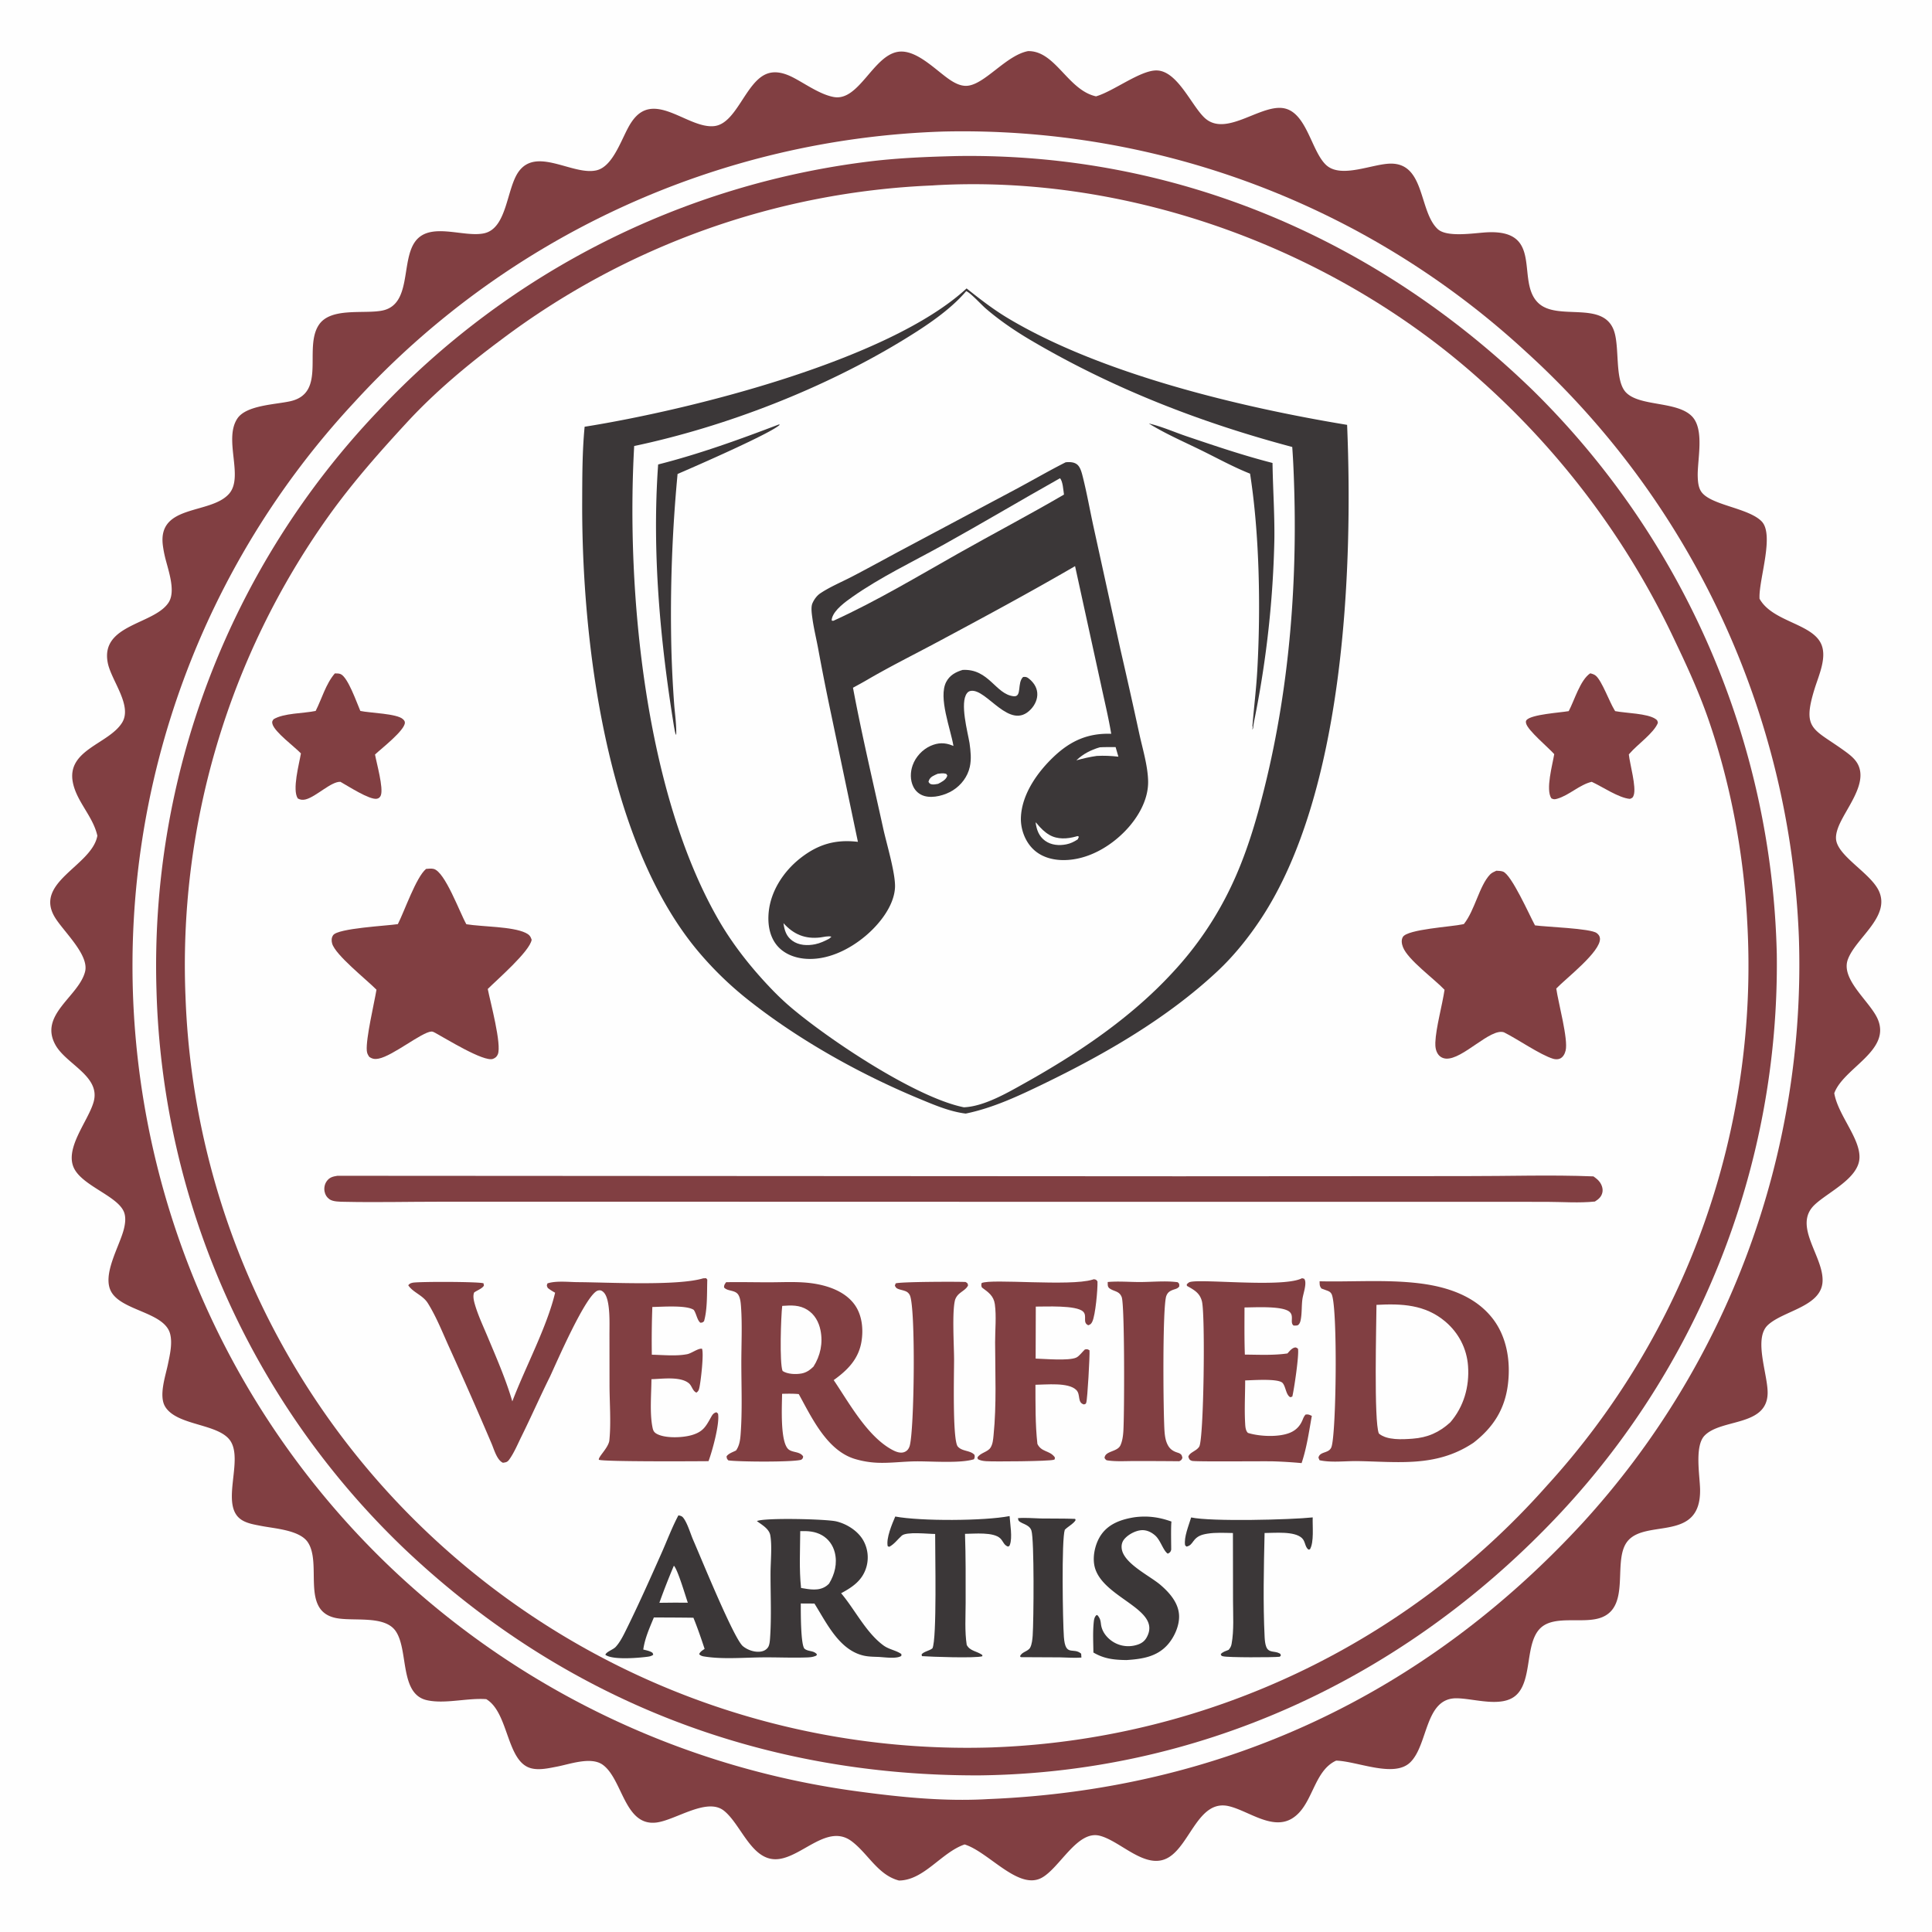 <svg version="1.1" xmlns="http://www.w3.org/2000/svg" style="display: block;" viewBox="0 0 2048 2048" width="1024" height="1024">
<path transform="translate(0,0)" fill="rgb(254,254,254)" d="M 0 0 L 2048 0 L 2048 2048 L 0 2048 L 0 0 z"/>
<path transform="translate(0,0)" fill="rgb(129,63,66)" d="M 1089.71 54.197 C 1118.79 53.568 1131.8 95.531 1161.83 102.134 C 1180.26 96.808 1208.38 74.731 1225.7 74.668 C 1247.63 74.589 1262.31 110.636 1276.4 124.401 C 1297.96 145.449 1332.36 113.458 1357.34 114.363 C 1384.78 115.358 1389.23 159.338 1405.62 174.794 C 1421.64 189.893 1455.61 173.156 1475.03 173.442 C 1510.51 173.966 1504.14 223.941 1523.92 242.725 C 1533.91 252.206 1563.66 246.789 1577.14 246.228 C 1636.99 243.738 1606.52 298.317 1630.72 321.234 C 1651.03 340.461 1698.54 318.524 1710.58 349.808 C 1717.3 367.278 1711.18 403.295 1723.68 416.072 C 1738.28 431.01 1777.02 425.126 1793.15 440.934 C 1807.28 454.786 1799.18 486.909 1799.66 504.937 C 1799.79 510.13 1800.26 516.23 1803.09 520.726 C 1812.41 535.592 1853.03 538.042 1867.36 552.637 C 1881.03 566.549 1864.83 613.011 1865.14 633.115 L 1865.17 634.657 C 1878.55 658.857 1919.68 660.74 1930.14 681.838 C 1937.18 696.03 1928.17 715.411 1923.78 729.448 C 1909.84 773.931 1922.14 771.962 1955.55 796.199 C 1960.98 800.145 1966.7 804.535 1969.7 810.718 C 1979.96 831.861 1955.28 858.491 1948.35 877.672 C 1946.83 881.876 1945.62 886.753 1946.52 891.231 C 1950.03 908.765 1983.53 926.221 1991.83 944.77 C 2004.04 972.053 1967.14 994.287 1958.78 1017.1 C 1950.94 1038.51 1982.74 1061.92 1990.57 1080.54 C 2004.45 1113.52 1955.68 1131.51 1944.89 1157.61 C 1944.72 1158.01 1944.56 1158.42 1944.4 1158.83 C 1948.3 1181.94 1972.01 1206.64 1971.11 1227.52 C 1970.17 1249.22 1938.11 1263.46 1923.69 1277.01 C 1899.7 1299.55 1933.93 1332.33 1931.94 1359.15 C 1930 1385.27 1890.08 1389.51 1873.95 1404.68 C 1858.35 1419.35 1874.52 1458.18 1873.74 1477.65 C 1872.37 1512.27 1824.61 1503.73 1806.98 1521.73 C 1796.07 1532.87 1801.92 1564.29 1802.16 1578.87 C 1803.08 1634.96 1745.2 1610.09 1725.54 1633.44 C 1708.65 1653.48 1729.22 1702.29 1697.73 1714.54 C 1678.91 1721.86 1648.12 1711.54 1633.11 1725.71 C 1616.29 1741.59 1624.64 1780.22 1607.62 1796.52 C 1592.51 1810.99 1562.39 1800.27 1543.73 1800.25 C 1510.03 1800.21 1514.1 1850.02 1494.64 1868.42 C 1477.38 1884.74 1438.82 1866.96 1416.37 1866.33 C 1392.02 1877.46 1391.94 1913.93 1369.74 1927.59 C 1348.57 1940.61 1323.05 1919.27 1302.38 1914.57 C 1270.67 1907.37 1261.67 1955.1 1238.89 1968.85 C 1214.85 1983.36 1188.11 1951.49 1165.6 1945.92 C 1141.9 1940.06 1123.45 1979.94 1104.36 1990.47 C 1079.61 2004.11 1048.1 1963.13 1022.54 1955.19 C 997.801 1963.66 979.595 1993.16 952.975 1993.44 C 930.615 1987.63 920.276 1964.99 902.871 1951.87 C 877.668 1932.86 851.091 1967.58 825.389 1970.67 C 796.959 1974.09 785.952 1934.02 767.272 1919.33 C 749.174 1905.1 715.886 1929.58 695.677 1931.97 C 661.76 1935.97 660.066 1885.75 638.801 1870.64 C 626.439 1861.86 604.286 1870.03 590.419 1872.69 C 581.795 1874.33 572.11 1876.65 563.39 1874.54 C 537.079 1868.16 539.583 1817.24 516.555 1801.86 L 515.496 1801.17 C 495.309 1799.68 471.577 1806.59 452.445 1802.25 C 423.338 1795.64 433.237 1749.43 419.557 1729.21 C 407.628 1711.58 373.692 1719.26 355.058 1714.94 C 318.972 1706.56 341.538 1657.59 326.265 1634.81 C 317.595 1621.88 291.152 1620.35 276.895 1617.55 C 269.745 1616.14 261.461 1614.92 255.381 1610.64 C 233.697 1595.38 257.372 1550.01 244.903 1528.48 C 233.435 1508.67 188.082 1512 175.188 1491.28 C 168.043 1479.8 175.399 1458.76 177.947 1446.47 C 180.03 1436.42 182.965 1424.11 180.34 1413.97 C 174.425 1391.13 130.29 1389.71 118.307 1370.01 C 107.333 1351.97 126.869 1321.19 131.392 1302.53 C 132.73 1297.01 133.571 1290.68 131.576 1285.2 C 125.48 1268.46 89.698 1257.95 79.25 1239.86 C 66.911 1218.49 93.641 1188.54 99.298 1167.87 C 106.707 1140.79 70.292 1128.27 58.829 1107.76 C 40.853 1075.61 83.561 1056.32 90.197 1029.92 C 94.677 1012.09 67.194 987.324 58.167 972.361 C 35.95 935.536 95.698 918.281 102.903 887.344 L 103.217 885.94 C 98.61 865.402 81.663 850.243 77.37 830.078 C 69.868 794.836 114.994 788.922 129.318 766.211 C 140.753 748.082 117.938 721.368 114.249 702.701 C 106.135 661.64 163.539 662.206 178.742 638.642 C 186.849 626.076 177.756 602.994 174.714 589.562 A 114.548 114.548 0 0 1 172.541 577.385 C 167.626 534.235 223.348 545.561 242.833 523.403 C 258.671 505.393 236.745 465.897 251.638 443.62 C 261.079 429.499 291.884 428.868 307.621 425.351 C 346.666 416.625 321.472 368.951 338.077 344.276 C 350.639 325.611 385.456 333.016 404.874 329.282 C 436.406 323.218 425.014 277.839 439.701 256.64 C 455.178 234.3 491.313 252.127 513.248 247.294 C 537.578 241.934 536.863 200.253 549.62 182.186 C 568.626 155.269 606.998 186.139 632.054 180.61 C 650.693 176.497 659.256 144.928 668.807 130.326 C 670.517 127.713 672.38 125.238 674.598 123.031 C 697.917 99.823 730.966 136.527 757.092 133.669 C 780.233 131.138 789.822 88.948 811.306 78.898 C 821.478 74.14 832.344 77.709 841.67 82.636 C 854.331 89.327 869.729 100.33 883.945 102.853 C 910.274 107.524 925.347 59.616 951.456 54.996 C 970.811 51.571 991.472 74.08 1006.56 84.339 C 1012 88.039 1018.56 91.502 1025.35 90.943 C 1044.08 89.4 1066.47 58.673 1089.71 54.197 z"/>
<path transform="translate(0,0)" fill="rgb(254,254,254)" d="M 1000.08 139.434 A 880.21 880.21 0 0 1 1616.92 372.275 A 884.49 884.49 0 0 1 1906.9 993.784 A 876.717 876.717 0 0 1 1677.31 1614.76 C 1509.22 1797.05 1294.64 1897.29 1046.75 1907.14 A 288.875 288.875 0 0 1 1040.04 1907.48 C 997.74 1909.26 955.178 1905.08 913.285 1899.49 A 890.45 890.45 0 0 1 418.619 1665.91 A 882.52 882.52 0 0 1 141.287 1062.22 A 876.681 876.681 0 0 1 375.06 426.982 A 884.269 884.269 0 0 1 1000.08 139.434 z"/>
<path transform="translate(0,0)" fill="rgb(129,63,66)" d="M 1012.14 165.475 A 151.444 151.444 0 0 1 1014.58 165.413 C 1246.9 161.877 1460.11 253.364 1625.65 414.506 A 865.437 865.437 0 0 1 1883.47 1011.43 A 851.741 851.741 0 0 1 1639.65 1618.96 C 1479.55 1782.85 1268.63 1879.25 1038.31 1881.97 C 806.611 1882.74 597.854 1801.93 429.312 1642.38 A 850.622 850.622 0 0 1 165.907 1050.47 A 852.207 852.207 0 0 1 400.65 435.829 A 857.132 857.132 0 0 1 923.895 170.883 C 953.263 167.417 982.61 166.21 1012.14 165.475 z"/>
<path transform="translate(0,0)" fill="rgb(254,254,254)" d="M 988.696 196.58 A 169.381 169.381 0 0 1 992.051 196.347 C 1199.4 184.842 1415.72 264.782 1569.6 403.167 A 859.634 859.634 0 0 1 1776.31 681.044 C 1789.37 708.318 1801.78 735.714 1811.6 764.357 C 1834.81 832.056 1848.48 905.912 1852.14 977.352 A 817.906 817.906 0 0 1 1639.4 1575.3 A 824.703 824.703 0 0 1 1060.25 1851.96 L 1051.72 1852.33 A 831.533 831.533 0 0 1 461.93 1632.79 A 823.285 823.285 0 0 1 196.678 1057.55 A 819.009 819.009 0 0 1 347.594 548.097 C 373.076 512.322 401.79 479.81 431.541 447.576 C 461.303 415.329 496.052 386.312 531.218 360.188 A 815.266 815.266 0 0 1 988.696 196.58 z"/>
<path transform="translate(0,0)" fill="rgb(59,55,56)" d="M 1079.09 1609.3 C 1087.06 1608.62 1095.43 1609.48 1103.44 1609.64 C 1115.54 1609.87 1127.58 1609.57 1139.68 1610.07 L 1140.2 1611.36 C 1138.32 1615.01 1131.79 1618.38 1128.73 1621.64 C 1125.15 1631.95 1126.57 1719.23 1127.76 1735.24 C 1129.36 1756.82 1137.69 1745.69 1146.08 1752.97 L 1146.34 1757.08 C 1138.89 1757.69 1131.21 1756.97 1123.72 1756.87 L 1082.14 1756.66 L 1081.29 1755.75 C 1083.02 1750.95 1089.72 1750.73 1092.01 1746.56 C 1093.88 1743.18 1094.42 1737.51 1094.69 1733.72 C 1095.77 1718.26 1096.47 1631.98 1093.34 1622.44 C 1092.1 1618.67 1088.93 1616.99 1085.59 1615.44 C 1084.17 1614.78 1082.73 1614.21 1081.41 1613.35 C 1079.34 1612.01 1079.55 1611.63 1079.09 1609.3 z"/>
<path transform="translate(0,0)" fill="rgb(59,55,56)" d="M 949.008 1607.58 C 976.156 1612.63 1043.42 1612.3 1070.21 1607.1 C 1070.7 1615.1 1073.4 1630.25 1070.5 1637.53 C 1069.82 1639.25 1070.23 1638.66 1068.39 1639.45 C 1065.91 1638.3 1065.09 1637.42 1063.67 1635.24 C 1062.68 1633.73 1061.72 1632.08 1060.41 1630.81 C 1053.12 1623.71 1032.75 1625.88 1022.95 1625.94 C 1023.78 1650.31 1023.66 1674.64 1023.62 1699.02 C 1023.6 1713.54 1022.54 1729.3 1024.76 1743.67 C 1028.19 1750.35 1035.64 1750.16 1041.3 1754.38 L 1041.33 1755.69 C 1034.36 1757.94 986.501 1756.28 977.281 1755.57 L 976.942 1753.68 C 979.579 1750.53 984.952 1750.04 988.395 1747.34 C 993.339 1737.63 991.168 1645.1 991.302 1626.06 C 983.839 1626.11 960.917 1623.34 955.869 1627.88 C 951.509 1631.8 947.874 1637.03 942.584 1639.7 L 941.007 1639.02 C 939.195 1630.57 945.653 1615.43 949.008 1607.58 z"/>
<path transform="translate(0,0)" fill="rgb(59,55,56)" d="M 1262.67 1608.55 C 1283.67 1613.14 1367.94 1611.02 1391.52 1608.51 C 1391.16 1617.57 1393.1 1634.77 1388.6 1642.31 L 1387.04 1642.65 C 1383.15 1639.77 1383.89 1634.13 1380.23 1630.55 C 1372.31 1622.79 1351.03 1625.05 1340.51 1625.05 C 1339.69 1661.76 1338.78 1699.29 1340.58 1735.94 C 1340.79 1739.06 1341.12 1742.72 1342.26 1745.65 C 1344.9 1752.49 1351.2 1749.75 1356.36 1752.66 C 1357.76 1753.45 1357.29 1753.34 1357.7 1755.19 L 1356.45 1756.22 C 1349.57 1757 1301.34 1757.12 1296.46 1755.73 C 1294.38 1755.14 1295.15 1755.62 1294.02 1753.56 C 1295.85 1751.06 1299.53 1750.13 1302.4 1748.9 C 1304.09 1746.91 1305.05 1745.3 1305.53 1742.7 C 1308.2 1728.3 1307.07 1711.57 1307.06 1696.92 L 1306.95 1625.07 C 1298.14 1624.93 1288.66 1624.34 1279.95 1625.75 C 1273.48 1626.8 1269 1628.3 1265.06 1633.69 C 1262.85 1636.72 1261.58 1638.65 1257.72 1639.46 L 1256.27 1638.05 C 1254.76 1629.65 1260.23 1616.8 1262.67 1608.55 z"/>
<path transform="translate(0,0)" fill="rgb(59,55,56)" d="M 1202.78 1608.33 C 1216.52 1606.55 1228.85 1608.23 1241.8 1612.93 C 1240.98 1618.83 1241.66 1642.22 1241.49 1642.85 C 1240.79 1645.35 1240.01 1645.87 1237.89 1646.93 C 1233.02 1643.77 1230.29 1632.74 1224.5 1627.65 C 1220.34 1623.99 1215.1 1621.55 1209.48 1622.11 C 1203.18 1622.74 1195.6 1626.85 1191.63 1631.78 C 1189.42 1634.54 1188.65 1637.78 1189.02 1641.26 C 1190.68 1657.17 1218.62 1670.24 1230.04 1679.99 C 1239.59 1688.15 1249.07 1698.82 1249.84 1711.97 C 1250.49 1723.03 1244.82 1735.59 1237.54 1743.69 C 1226.04 1756.46 1210.24 1758.67 1194.13 1759.73 C 1180.9 1759.51 1170.68 1758.53 1159.06 1751.75 C 1158.95 1741.52 1158.37 1730.95 1159.3 1720.76 C 1159.6 1717.46 1159.87 1714.08 1162.51 1711.91 L 1163.69 1712.51 C 1165.82 1715.35 1166.46 1717.01 1166.92 1720.5 L 1167.09 1721.86 C 1168.03 1729.02 1172.37 1734.99 1178.15 1739.23 A 30.4 30.4 0 0 0 1201.96 1744.44 C 1207.61 1743.28 1212.35 1741.24 1215.31 1736.09 C 1233.05 1705.31 1167.4 1694.26 1160.16 1659.84 C 1157.91 1649.11 1161.2 1635.36 1167.62 1626.42 C 1175.97 1614.79 1189.31 1610.46 1202.78 1608.33 z"/>
<path transform="translate(0,0)" fill="rgb(129,63,66)" d="M 1174.22 1358.99 C 1185.48 1357.94 1197.33 1359.04 1208.69 1359.01 C 1221.47 1358.98 1235.83 1357.47 1248.4 1359.22 C 1250.43 1361.1 1249.92 1360.96 1250.1 1363.53 C 1248.46 1366.13 1245.82 1366.33 1243.15 1367.38 C 1239.73 1368.74 1237.82 1370.08 1236.4 1373.57 C 1232.06 1384.34 1233.08 1499.98 1234.47 1517.66 C 1234.83 1522.2 1235.49 1526.84 1237.49 1530.98 C 1239.65 1535.48 1242.65 1537.92 1247.32 1539.53 C 1247.66 1539.65 1249.86 1540.37 1250.24 1540.58 C 1252.72 1541.99 1252.78 1542.83 1253.41 1545.37 C 1252.38 1547.74 1252.32 1547.75 1250.05 1548.98 A 4370.75 4370.75 0 0 0 1202.31 1548.78 C 1193.35 1548.77 1183.94 1549.4 1175.06 1548.25 C 1172.33 1547.9 1172.54 1547.81 1170.87 1545.62 C 1171.26 1537.84 1184.38 1539.31 1187.71 1532.08 C 1189.76 1527.64 1190.46 1522.24 1190.79 1517.4 C 1191.93 1501.11 1192.31 1383.46 1189.06 1375.02 C 1186.52 1368.41 1181.1 1369.21 1176.26 1365.8 C 1173.8 1364.06 1174.33 1361.63 1174.22 1358.99 z"/>
<path transform="translate(0,0)" fill="rgb(129,63,66)" d="M 1685.71 713.727 C 1687.94 714.323 1690.02 714.855 1691.79 716.424 C 1698.14 722.024 1706.07 743.923 1711.27 752.403 L 1712.15 753.822 C 1723.2 756.008 1746.46 756.19 1755 762.193 C 1756.96 763.571 1756.98 764.035 1757.43 766.247 C 1753.31 776.95 1735.56 789.315 1727.59 798.621 L 1726.63 799.756 C 1727.7 809.963 1734.74 834.278 1731.82 842.877 C 1730.86 845.707 1730.39 845.802 1727.82 846.839 C 1716.26 846.029 1698.38 833.85 1687.3 828.756 C 1674.34 831.781 1663.59 842.95 1650.75 846.672 C 1648.06 847.45 1646.94 847.55 1644.49 846.242 C 1638.27 836.937 1645.64 811.049 1647.55 799.408 C 1641.51 792.539 1619.33 774.155 1617.72 766.763 C 1617.44 765.506 1617.3 764.336 1618.17 763.307 C 1623.27 757.258 1653.92 755.426 1662.9 753.828 C 1669.07 742.207 1675.02 720.896 1685.71 713.727 z"/>
<path transform="translate(0,0)" fill="rgb(129,63,66)" d="M 354.945 713.844 C 356.956 713.856 359.322 713.758 361.184 714.615 C 368.975 718.201 378.188 744.988 381.97 753.623 C 392.002 755.819 420.932 756.388 427.137 762.356 C 428.21 763.388 429.194 764.427 429.195 765.978 C 429.203 774.248 404.327 793.386 397.539 799.819 C 399.235 809.218 406.598 835.086 403.725 843.04 C 402.991 845.071 401.554 846.374 399.399 846.726 C 391.551 848.007 368.706 833.116 360.891 828.764 C 351.113 828.215 335.236 844.477 324.089 847.381 C 320.969 848.194 318.54 847.969 315.675 846.412 C 309.561 837.17 317.09 810.012 318.993 798.615 C 312.065 791.414 291.163 776.035 288.824 767.504 C 288.121 764.939 288.609 764.557 289.936 762.467 C 300.572 755.875 321.726 756.329 334.613 753.633 C 341.162 740.687 345.375 724.937 354.945 713.844 z"/>
<path transform="translate(0,0)" fill="rgb(129,63,66)" d="M 1159.51 1356.04 C 1162.01 1356.52 1161.94 1356.34 1163.38 1358.41 C 1163.69 1366.67 1161.21 1394.18 1157.88 1401 C 1156.78 1403.26 1155.95 1404.04 1153.62 1404.82 C 1147.07 1402 1152.89 1394.87 1148.12 1390.32 C 1140.77 1383.31 1108.09 1385.15 1097.98 1385.05 L 1097.82 1440.16 C 1107.64 1440.45 1132.89 1442.71 1140.87 1439.1 C 1143.97 1437.7 1147.39 1432.91 1150.03 1430.49 C 1152.65 1430.05 1152.63 1430.06 1154.93 1431.38 C 1155.35 1436.32 1152.78 1483.43 1151.45 1486.92 C 1150.85 1488.52 1150.87 1488.03 1149.01 1488.78 C 1141.71 1486.77 1145.74 1478.39 1140.99 1473.52 C 1132.74 1465.05 1108.68 1467.85 1097.62 1467.91 C 1097.71 1488.83 1097.37 1509.79 1099.69 1530.62 C 1103.89 1539.26 1112.22 1537.49 1117.55 1544.04 C 1118.57 1545.31 1118.19 1545.12 1118.02 1546.97 C 1117.69 1547.12 1117.36 1547.29 1117.01 1547.42 C 1112.16 1549.08 1052.72 1549.5 1045.29 1548.92 C 1042.04 1548.66 1039.5 1548.33 1036.6 1546.81 L 1036.09 1545.04 C 1039.15 1539.97 1046.8 1539.34 1049.88 1534.73 C 1052.43 1530.91 1052.77 1525.86 1053.22 1521.39 C 1056.48 1488.94 1054.93 1455.43 1054.86 1422.82 C 1054.83 1409.95 1056.33 1395.27 1054.59 1382.6 C 1053.35 1373.57 1047.66 1369.81 1040.86 1364.8 C 1040.07 1362.88 1040.08 1362.1 1040.56 1360.09 C 1050.74 1355.2 1134.09 1363.83 1157.96 1356.52 L 1159.51 1356.04 z"/>
<path transform="translate(0,0)" fill="rgb(129,63,66)" d="M 1380.24 1354.96 L 1382.47 1355.53 C 1383.09 1356.54 1383.26 1356.65 1383.53 1357.99 C 1384.58 1363.32 1381.27 1371.99 1380.57 1377.44 C 1379.67 1384.41 1380.16 1391.53 1378.92 1398.47 C 1378.54 1400.62 1377.97 1402.8 1376.35 1404.35 C 1375.26 1405.39 1372.82 1405.1 1371.35 1405.18 C 1367.02 1402.19 1371.99 1395.18 1367.09 1390.72 C 1359.71 1384 1329.87 1385.95 1319.23 1385.96 C 1319.2 1402.61 1319 1419.29 1319.6 1435.93 C 1334.45 1436.03 1350.04 1436.87 1364.74 1434.7 C 1366.8 1432.45 1369.2 1429.3 1372.26 1428.5 C 1373.95 1428.06 1374.43 1428.79 1375.85 1429.57 C 1377.42 1434.89 1371.77 1473.06 1369.89 1480.44 L 1367.77 1481.11 C 1363.11 1478.64 1363.04 1470.03 1359.67 1466.09 C 1355.25 1460.91 1326.97 1463.22 1319.93 1463.29 C 1319.93 1478.26 1319.05 1493.5 1319.88 1508.43 C 1320.07 1511.84 1320.2 1516.52 1322.9 1518.95 C 1335.1 1522.78 1355.74 1523.76 1367.7 1518.65 C 1374.05 1515.94 1378.28 1511.38 1380.84 1505.02 C 1381.72 1502.85 1382.35 1501.32 1383.94 1499.53 C 1386.95 1499.07 1387.83 1499.72 1390.59 1500.87 C 1387.6 1517.56 1385.18 1534.85 1379.74 1550.95 A 493.05 493.05 0 0 0 1350 1549.09 C 1338.11 1548.8 1266.56 1549.64 1263.53 1548.56 C 1260.67 1547.55 1260.74 1546.87 1259.67 1544.23 C 1261.01 1539.39 1268.34 1538.27 1271.24 1533.46 C 1276.07 1525.44 1277.77 1394.45 1274.12 1379.57 C 1271.9 1370.54 1265.76 1367.34 1258.18 1363.08 L 1258.02 1361.37 C 1258.86 1360.69 1259.59 1359.86 1260.54 1359.34 C 1268.41 1354.91 1356.95 1365.17 1379 1355.52 L 1380.24 1354.96 z"/>
<path transform="translate(0,0)" fill="rgb(59,55,56)" d="M 719.147 1606.33 C 721.563 1606.85 722.891 1607.03 724.495 1609.17 C 728.903 1615.07 731.85 1625.71 734.916 1632.71 C 743.052 1651.28 777.979 1737.27 787.536 1745.04 C 792.554 1749.13 799.991 1751.7 806.471 1750.73 C 809.554 1750.27 812.327 1748.85 814.116 1746.23 C 815.836 1743.71 816.11 1739.22 816.317 1736.25 C 817.891 1713.66 816.729 1690.15 816.807 1667.45 C 816.848 1655.5 818.567 1638.94 816.543 1627.5 C 815.307 1620.5 807.542 1616.33 802.347 1612.42 C 810.088 1608.67 875.99 1610.23 886.509 1612.74 C 897.683 1615.41 909.32 1622.78 915.069 1632.81 A 36.833 36.833 0 0 1 918.45 1660.95 C 914.385 1675.19 903.892 1682.31 891.627 1688.89 C 906.364 1706.35 918.044 1730.72 936.554 1744.25 C 942.492 1748.59 949.993 1749.41 955.528 1753.39 L 955.445 1755.32 C 950.279 1758.73 937.461 1756.69 931.132 1756.4 C 926.057 1756.22 920.735 1756.19 915.765 1755.08 C 889.616 1749.24 876.393 1720.6 863.336 1699.83 L 848.876 1699.75 C 848.851 1706.89 848.601 1744.47 852.999 1747.86 C 857.059 1750.98 862.528 1749.41 865.996 1753.7 L 865.384 1754.97 C 862.208 1756.48 859.12 1756.81 855.618 1756.94 C 839.666 1757.52 823.537 1756.72 807.558 1756.89 C 788.55 1757.09 766.934 1758.94 748.21 1756.2 C 745.198 1755.76 743.401 1755.62 741.175 1753.58 C 741.963 1750.9 744.773 1749.45 746.921 1747.87 C 743.217 1736.74 739.482 1725.72 735.038 1714.86 A 2872.04 2872.04 0 0 0 693.104 1714.61 C 688.522 1725.77 683.587 1736.55 681.892 1748.59 C 684.547 1749.27 687.571 1749.81 690.014 1751.06 C 691.872 1752.02 691.872 1752.01 692.454 1754.1 C 690.302 1755.7 688.318 1755.97 685.724 1756.3 C 676.374 1757.49 649.097 1759.84 641.718 1754.14 C 642.774 1750.84 649.862 1748.77 652.596 1745.85 C 656.591 1741.57 659.824 1735.55 662.426 1730.33 C 676.112 1702.85 688.829 1674.28 701.305 1646.21 C 707.181 1632.99 712.355 1619.08 719.147 1606.33 z"/>
<path transform="translate(0,0)" fill="rgb(254,254,254)" d="M 714.338 1659.7 C 718.511 1664.02 726.529 1691.54 729.12 1698.94 L 715.35 1698.86 L 698.964 1699.03 A 719.553 719.553 0 0 1 714.338 1659.7 z"/>
<path transform="translate(0,0)" fill="rgb(254,254,254)" d="M 848.28 1623.05 C 856.457 1622.82 864.068 1623.25 871.351 1627.42 C 878.309 1631.41 883.022 1638.04 884.935 1645.79 C 887.778 1657.29 884.866 1668.83 878.815 1678.75 C 877.908 1679.6 877.03 1680.44 876.016 1681.17 C 868.006 1686.92 858.148 1684.82 849.157 1683.32 C 847.026 1663.55 848.175 1642.93 848.28 1623.05 z"/>
<path transform="translate(0,0)" fill="rgb(129,63,66)" d="M 1586.18 923.021 C 1588.45 923.12 1590.98 923.17 1593.15 923.893 C 1602.25 926.935 1621.41 970.46 1627.16 980.932 C 1638.68 982.606 1686 984.077 1692.56 989.087 C 1694.54 990.599 1695.84 992.24 1696.03 994.794 C 1697.01 1008.78 1660.04 1037.07 1649.71 1047.87 C 1651.81 1062.9 1662.58 1101.75 1659.62 1113.66 C 1658.76 1117.12 1656.93 1120.79 1653.44 1122.23 C 1651.27 1123.14 1648.61 1123.01 1646.4 1122.35 C 1632.65 1118.19 1608.68 1101.45 1594.27 1094.3 C 1579.91 1089.44 1550.41 1123.49 1532.77 1122.17 C 1529.46 1121.92 1526.56 1120.41 1524.57 1117.73 C 1521.91 1114.14 1521.35 1109.42 1521.52 1105.07 C 1522.11 1089.54 1528.83 1065.7 1531.28 1049.22 C 1520.22 1037.52 1492.53 1017.53 1487.25 1004.12 C 1485.91 1000.73 1485.13 996.595 1487.07 993.25 C 1491.87 984.987 1538.91 982.42 1550.56 979.796 L 1551.79 979.509 C 1563.49 964.775 1567.99 939.244 1579.42 927.103 C 1581.24 925.175 1583.81 924.09 1586.18 923.021 z"/>
<path transform="translate(0,0)" fill="rgb(129,63,66)" d="M 451.665 921.066 C 454.212 920.87 457.074 920.493 459.586 921.058 C 471.659 923.775 487.366 967.511 494.351 979.721 C 511.37 982.506 542.865 982.017 557.12 988.837 C 560.778 990.588 562.355 992.305 563.589 996.148 C 561.717 1008.45 526.746 1038.65 517.042 1048.36 C 519.67 1061.74 532.069 1107.41 527.694 1117.68 C 526.635 1120.17 525.095 1121.47 522.571 1122.44 C 512.944 1126.12 471.473 1100.27 461.482 1094.94 C 460.196 1094.26 458.768 1093.38 457.249 1093.48 C 446.955 1094.15 416.652 1119.16 401.379 1122.19 C 397.498 1122.95 394.844 1122.61 391.481 1120.36 C 389.923 1118.15 389.062 1116.5 388.826 1113.76 C 387.73 1101.03 396.621 1063.86 399.084 1049.13 C 388.628 1038.5 355.33 1012.22 352.063 1000.12 C 351.247 997.1 351.291 993.922 353.19 991.278 C 358.467 983.928 410.049 981.435 421.734 979.608 C 428.869 965.646 441.061 929.881 451.665 921.066 z"/>
<path transform="translate(0,0)" fill="rgb(129,63,66)" d="M 745.477 1355.06 L 748.545 1354.95 L 749.763 1356.46 C 749.313 1370.07 750.046 1387.53 746.317 1400.52 C 744.694 1401.97 744.619 1401.98 742.447 1402.16 C 738.989 1399.56 738.187 1392.37 735.397 1388.53 C 727.601 1383.23 701.552 1385.35 691.512 1385.45 A 962.268 962.268 0 0 0 690.964 1436.05 C 702.935 1436.29 716.619 1437.77 728.398 1435.5 C 733.076 1434.6 740.041 1429.09 744.132 1429.7 C 746.277 1434.53 742.951 1463.97 741.357 1470.99 C 740.802 1473.44 740.346 1474.82 738.204 1476.23 C 734.084 1474.47 733.554 1469.08 730.227 1466.32 C 721.101 1458.77 701.924 1461.72 690.55 1461.99 C 690.482 1477.87 688.52 1498.57 691.823 1513.79 C 692.445 1516.66 693.416 1518.38 696.06 1519.87 C 705.085 1524.96 723.802 1524.11 733.521 1521.2 C 745.353 1517.65 748.145 1512.26 753.75 1502.24 C 755.31 1499.45 756.327 1497.92 759.432 1497.05 L 761.109 1498.46 C 763.194 1508.74 754.965 1538.53 751.048 1548.9 C 738.03 1549.02 639.59 1549.6 634.816 1547.4 C 633.893 1544.43 645.179 1534.54 645.954 1526.78 C 647.876 1507.52 646.11 1486.88 646.118 1467.45 L 646.058 1416.41 C 646.028 1406.26 646.477 1395.77 645.261 1385.68 C 644.69 1380.95 643.385 1373.08 639.646 1369.67 C 637.823 1368 636.381 1367.41 633.9 1368.02 C 621.445 1371.07 589.193 1446.13 582.966 1459.36 C 572.579 1480.22 563.218 1501.6 552.881 1522.5 C 548.909 1530.53 545.098 1539.84 539.867 1547.1 C 537.791 1549.98 536.421 1550.1 533.143 1550.6 C 526.725 1547.78 523.706 1536.36 521.015 1530.1 A 4860.13 4860.13 0 0 0 476.532 1428.94 C 469.31 1413.1 462.723 1396.14 453.509 1381.4 C 448.134 1372.8 437.676 1370.07 432.774 1362.41 C 434.298 1360.69 434.952 1360.35 437.28 1359.78 C 442.766 1358.43 509.519 1358.54 512.576 1360.42 L 512.971 1362.83 C 511.104 1366.01 505.741 1367.81 502.646 1370.06 C 501 1373.82 502.343 1379.1 503.444 1382.88 C 506.766 1394.3 512.141 1405.67 516.735 1416.64 C 526.185 1439.2 536.205 1462.04 543.084 1485.54 C 556.66 1449.72 579.953 1406.39 588.439 1370.33 C 585.646 1368.8 583.16 1367.24 580.645 1365.28 C 579.526 1362.81 579.411 1362.99 580.333 1360.46 C 589.407 1357.42 603.002 1359.08 612.696 1359.13 C 643.927 1359.3 718.405 1363.35 745.477 1355.06 z"/>
<path transform="translate(0,0)" fill="rgb(129,63,66)" d="M 883.75 1462.96 C 900.236 1487.35 919.633 1523.01 946.123 1537.04 C 949.855 1539.02 954.662 1540.88 958.839 1539.16 C 961.701 1537.98 963.267 1535.85 964.203 1533.02 C 969.24 1517.82 970.858 1384.53 964.332 1372.72 C 962.473 1369.36 960.151 1368.65 956.618 1367.67 C 955.411 1367.33 954.185 1367.06 952.998 1366.65 C 950.48 1365.8 949.744 1365.19 948.602 1362.84 L 949.412 1360.5 C 953.135 1358.65 1014.66 1358.51 1023.53 1358.96 C 1025.65 1360.27 1025.59 1360.1 1026.19 1362.51 C 1024.35 1366.86 1018.74 1369.2 1015.55 1372.64 C 1014.14 1374.15 1012.82 1376.34 1012.32 1378.33 C 1009.15 1390.81 1011.3 1426.11 1011.37 1441.14 C 1011.35 1456.08 1009.54 1526.67 1015.29 1533.37 C 1019.93 1538.78 1028.64 1537.24 1033.01 1542.26 C 1033.36 1544.49 1033.33 1544.78 1032.45 1546.86 C 1017.39 1551.6 985.651 1548.71 968.404 1549.13 C 955.606 1549.44 942.627 1551.12 929.848 1550.56 A 97.176 97.176 0 0 1 906.967 1546.77 C 876.893 1538.19 860.627 1503.03 846.726 1477.8 C 840.8 1477.22 834.983 1477.35 829.041 1477.5 C 828.965 1489.65 826.593 1529.76 836.302 1536.72 C 840.797 1539.94 848.036 1538.64 851.364 1543.85 C 851.091 1546.15 850.984 1545.81 849.499 1547.35 C 841.046 1550.09 782.431 1549.62 772.08 1548.08 C 770.526 1546.37 770.488 1546.18 770.172 1543.88 C 771.95 1540.83 777.136 1539.19 780.241 1537.56 C 783.754 1532.51 784.595 1526.82 785.055 1520.8 C 786.963 1495.82 785.869 1470.17 785.844 1445.11 C 785.824 1425.39 786.906 1405.01 785.526 1385.39 C 785.24 1381.32 784.861 1376.22 782.717 1372.66 C 779.362 1367.1 771.276 1369.13 767.524 1364.75 C 767.553 1361.99 768.152 1361.52 769.719 1359.19 C 785.479 1358.91 801.291 1359.33 817.058 1359.27 C 831.421 1359.22 846.247 1358.37 860.496 1360.31 C 877.2 1362.59 895.699 1368.78 905.954 1383.02 C 913.868 1394.01 915.359 1409.01 913.198 1422.13 C 910.121 1440.79 898.334 1452.5 883.75 1462.96 z"/>
<path transform="translate(0,0)" fill="rgb(254,254,254)" d="M 829.181 1384.3 C 838.767 1383.61 847.529 1383.14 856.03 1388.59 C 863.638 1393.47 867.934 1401.28 869.728 1409.98 C 872.546 1423.65 869.703 1437.06 862.289 1448.72 C 858.444 1452.33 854.837 1455.02 849.545 1455.97 C 843.553 1457.06 834.76 1456.75 829.568 1453.3 C 826.183 1444.82 827.839 1395.36 829.181 1384.3 z"/>
<path transform="translate(0,0)" fill="rgb(129,63,66)" d="M 1398.81 1358.21 C 1433.66 1359.03 1469.36 1356.18 1503.99 1360.32 C 1533.39 1363.84 1563.39 1373.44 1582.23 1397.65 C 1597.49 1417.27 1601.46 1443.52 1598.43 1467.69 C 1595.11 1494.19 1582.69 1513.3 1561.87 1529.43 A 90.187 90.187 0 0 1 1559.78 1530.78 C 1521.61 1555.18 1482.38 1549.58 1439.49 1548.83 C 1426.49 1548.6 1411.41 1550.67 1398.76 1547.91 L 1397.6 1545.17 C 1399.17 1538.29 1408.34 1540.97 1411.24 1534.3 C 1416.55 1522.1 1418.16 1384.93 1411.57 1371.87 C 1410.47 1369.68 1408.93 1368.88 1406.72 1368.07 L 1400.8 1365.88 C 1398.59 1363.05 1398.98 1361.73 1398.81 1358.21 z"/>
<path transform="translate(0,0)" fill="rgb(254,254,254)" d="M 1459.12 1383.21 C 1485.8 1381.75 1510.74 1382.86 1532.04 1400.88 C 1546.25 1412.9 1554.88 1429.54 1556.2 1448.11 C 1557.74 1469.92 1551.71 1491.12 1537.39 1507.73 C 1525.59 1518.49 1513.32 1523.9 1497.3 1525.08 C 1486.71 1525.85 1470.11 1526.91 1461.66 1519.58 C 1456.21 1507.12 1459.06 1401.97 1459.12 1383.21 z"/>
<path transform="translate(0,0)" fill="rgb(129,63,66)" d="M 357.654 1246.38 L 1250.14 1246.91 L 1553.11 1246.72 C 1598.27 1246.81 1644.02 1245.21 1689.11 1247.02 C 1691.57 1248.78 1693.99 1250.54 1695.78 1253.02 C 1698.02 1256.11 1699.4 1260.15 1698.61 1263.96 C 1697.65 1268.65 1694.53 1271.27 1690.66 1273.67 C 1674.17 1275.4 1656.62 1274.07 1640.02 1274 L 1549.55 1273.96 L 1240.72 1273.99 L 680.771 1273.86 L 466.37 1273.87 C 432.594 1273.86 398.649 1274.7 364.893 1273.96 C 360.276 1273.86 352.95 1273.97 349.148 1271.18 C 346.354 1269.14 344.737 1266.51 344.066 1263.12 C 343.346 1259.48 344.052 1255.44 346.167 1252.37 C 349.137 1248.05 352.71 1247.17 357.654 1246.38 z"/>
<path transform="translate(0,0)" fill="rgb(59,55,56)" d="M 1024.62 305.748 C 1038.64 316.873 1052.47 327.682 1067.85 336.927 C 1166.56 396.276 1314.93 431.711 1427.99 450.372 C 1434.52 606.835 1424.5 840.759 1336.81 973.741 C 1323.78 993.498 1308.39 1012.76 1291.15 1028.98 C 1237.94 1079.01 1171.77 1117.2 1106.34 1148.88 C 1079.82 1161.72 1052.74 1174.47 1023.71 1180.44 C 1006.87 1178.41 989.9 1171.12 974.284 1164.63 C 910.893 1138.31 845.651 1101.77 791.889 1058.95 A 365.608 365.608 0 0 1 738.566 1006.64 C 641.979 889.719 616.611 678.212 617.147 532.299 C 617.244 505.752 617.179 478.792 619.73 452.364 C 730.855 434.675 941.86 382.204 1024.62 305.748 z"/>
<path transform="translate(0,0)" fill="rgb(254,254,254)" d="M 1024.21 308.617 C 1028.67 310.258 1040.35 323.06 1044.84 326.945 C 1059.02 339.206 1075.5 350.483 1091.63 360.023 C 1178.64 411.479 1272.33 447.909 1369.83 473.81 A 769.67 769.67 0 0 1 1371.24 498.841 C 1376.04 610.937 1367.61 725.13 1340.62 834.121 C 1331.67 870.291 1321 906.303 1304.88 940.002 A 360.196 360.196 0 0 1 1242.86 1031.09 C 1198.76 1078.97 1143.03 1116.41 1086.5 1148.03 C 1067.96 1158.4 1043.17 1172.89 1021.77 1173.79 C 970.622 1163.49 878.606 1102.05 838.062 1067.58 C 826.739 1057.95 816.439 1047.3 806.539 1036.23 C 790.072 1017.83 774.732 997.561 762.324 976.199 C 683.899 841.181 663.522 627.092 672.262 472.799 C 769.636 452.203 873.675 411.767 958.633 359.693 C 981.339 345.775 1006.87 328.999 1024.21 308.617 z"/>
<path transform="translate(0,0)" fill="rgb(59,55,56)" d="M 825.5 449.998 L 826.679 450.141 C 819.067 458.611 734.216 495.607 718.26 502.426 A 1570.42 1570.42 0 0 0 711.723 689.228 A 1292.94 1292.94 0 0 0 714.561 745.509 C 715.385 756.548 717.17 768.005 716.818 779.06 C 715.603 777.701 715.006 772.698 714.559 770.73 C 699.75 679.585 691.01 584.694 697.664 492.356 C 741.012 481.37 783.738 465.932 825.5 449.998 z"/>
<path transform="translate(0,0)" fill="rgb(59,55,56)" d="M 1217.79 448.929 C 1230.99 451.89 1244.94 458.104 1257.84 462.469 C 1288.01 472.669 1318.05 482.861 1348.92 490.755 C 1349.31 517.925 1351.24 544.822 1350.88 572.073 A 1075.04 1075.04 0 0 1 1330.67 758.238 C 1329.99 761.884 1329.11 765.597 1328.64 769.271 C 1328.38 771.313 1328.62 771.729 1327.53 773.502 L 1327.99 769.832 L 1327.58 770.428 C 1329.15 750.287 1331.69 730.295 1332.81 710.096 C 1336.46 644.79 1335.17 566.459 1325.12 502.094 C 1307.53 495.128 1290.47 485.709 1273.45 477.363 C 1254.87 468.249 1235.39 459.817 1217.79 448.929 z"/>
<path transform="translate(0,0)" fill="rgb(59,55,56)" d="M 1020.42 710.147 C 1048.39 708.659 1055.33 736.091 1074.56 738.054 C 1083.61 738.977 1077.91 723.82 1084.55 717.62 C 1087.26 717.373 1088.4 717.547 1090.59 719.295 C 1095.35 723.097 1098.95 728.1 1099.52 734.262 C 1100.13 740.786 1097.22 747.089 1092.83 751.775 C 1070.4 775.725 1045.86 729.371 1028.95 732.398 C 1027.18 732.715 1026.03 733.51 1024.99 734.887 C 1017.28 745.101 1025.81 775.981 1027.76 787.809 C 1028.91 796.216 1029.89 804.552 1028.02 812.956 C 1025.71 823.364 1018.91 832.311 1009.9 837.919 C 1001.85 842.926 989.276 846.462 979.906 843.792 C 974.671 842.301 970.506 838.769 968.121 833.879 C 964.692 826.848 964.881 818.42 967.47 811.158 C 970.631 802.292 977.778 794.547 986.373 790.695 C 994.314 787.136 1001.55 786.999 1009.51 790.265 L 1010.7 790.764 C 1007.77 772.832 994.391 739.33 1003.03 722.86 C 1006.76 715.761 1013.01 712.398 1020.42 710.147 z"/>
<path transform="translate(0,0)" fill="rgb(254,254,254)" d="M 993.967 820.25 C 996.612 819.94 999.3 819.43 1001.93 820.041 C 1003.55 820.418 1003.1 820.433 1004.17 822.007 C 1004.08 822.37 1004.02 822.747 1003.88 823.096 C 1002.36 826.906 997.859 829.117 994.433 830.906 C 992.68 831.168 990.434 831.706 988.684 831.543 C 986.037 831.295 985.574 830.831 984.247 828.828 C 984.362 828.398 984.444 827.957 984.592 827.537 C 986.093 823.281 990.18 821.983 993.967 820.25 z"/>
<path transform="translate(0,0)" fill="rgb(59,55,56)" d="M 1129.64 490.044 C 1133.91 489.63 1138.91 489.674 1142.28 492.799 C 1145.53 495.82 1146.92 501.963 1147.97 506.142 C 1152.28 523.359 1155.39 541.091 1159.19 558.456 L 1187.69 688.395 A 6759.04 6759.04 0 0 1 1207.76 778.062 C 1211.25 793.971 1216.6 811.395 1217.05 827.707 C 1217.58 847.474 1206.42 866.616 1193.13 880.474 C 1176.39 897.924 1152.77 911.472 1128.1 911.731 C 1115.7 911.861 1103.25 908.446 1094.41 899.337 C 1086.17 890.85 1081.76 878.249 1082.21 866.463 C 1083.17 841.669 1100.01 818.146 1117.43 801.759 C 1135.14 785.105 1153.54 777.024 1177.94 777.852 C 1175.07 760.623 1170.88 743.438 1167.23 726.355 L 1139.62 600.137 C 1091.65 628.017 1042.36 654.579 993.442 680.743 C 968.458 694.107 942.999 706.73 918.551 721.059 C 913.83 723.814 908.99 726.386 904.203 729.024 C 913.588 779.08 925.441 828.921 936.348 878.677 C 939.743 894.168 949.627 926.699 948.715 941.225 C 947.488 960.783 931.851 980.043 917.49 992.123 C 899.864 1006.95 876.121 1018.57 852.511 1016.21 C 841.283 1015.09 830.188 1010.55 823.076 1001.5 C 815.327 991.643 813.634 978.533 814.906 966.378 C 817.231 944.172 830.747 923.719 847.976 910.05 C 866.892 895.043 885.432 889.568 909.417 892.387 L 881.134 757.461 A 2604.1 2604.1 0 0 1 867.169 686.924 C 865.185 676.41 862.591 665.888 861.148 655.292 C 860.546 650.863 859.427 643.69 861.193 639.57 C 862.924 635.53 865.854 631.441 869.52 628.975 C 879.7 622.126 892.14 616.976 903.05 611.301 C 920.506 602.22 937.751 592.7 955.092 583.399 L 1076.78 518.602 C 1094.44 509.192 1111.78 499.068 1129.64 490.044 z"/>
<path transform="translate(0,0)" fill="rgb(254,254,254)" d="M 1165.69 792.185 C 1171.28 791.85 1176.98 791.983 1182.59 791.932 L 1185.54 802.12 C 1177.82 801.229 1170.36 800.899 1162.6 801.319 C 1155.19 802.358 1148.18 803.999 1140.97 805.984 C 1148.32 799.044 1156.14 795.113 1165.69 792.185 z"/>
<path transform="translate(0,0)" fill="rgb(254,254,254)" d="M 1097.77 871.733 C 1098.89 872.623 1098.41 872.152 1099.41 873.354 C 1103.27 877.978 1107.11 881.936 1112.36 885.004 C 1120.99 890.047 1131.47 889.322 1140.75 886.7 C 1142.75 886.134 1141.73 886.069 1143.72 886.939 L 1142.44 889.765 C 1138.56 892.282 1134.93 894.125 1130.35 895.042 C 1122.69 896.572 1114.35 895.927 1107.86 891.249 C 1101.22 886.47 1098.83 879.537 1097.77 871.733 z"/>
<path transform="translate(0,0)" fill="rgb(254,254,254)" d="M 830.501 978.595 C 841.245 990.48 853.416 995.622 869.534 993.73 C 873.167 993.304 877.807 991.902 881.348 992.916 L 879.148 994.943 C 874.32 997.526 869.429 999.85 864.026 1000.95 C 855.937 1002.6 846.782 1002.21 839.885 997.188 C 833.419 992.483 831.559 986.18 830.501 978.595 z"/>
<path transform="translate(0,0)" fill="rgb(254,254,254)" d="M 1123.62 506.959 C 1126.68 509.971 1127.19 519.952 1127.86 524.268 C 1091 545.779 1053.12 565.625 1015.96 586.615 C 972.797 610.996 929.387 637.058 884.267 657.68 C 882.843 658.312 883.686 658.128 881.684 657.86 C 881.68 656.604 881.608 656.393 882.017 655.002 C 884.598 646.214 896.283 637.862 903.546 632.75 C 933.45 611.703 968.011 595.268 1000.01 577.513 C 1041.48 554.5 1082.27 530.196 1123.62 506.959 z"/>
</svg>